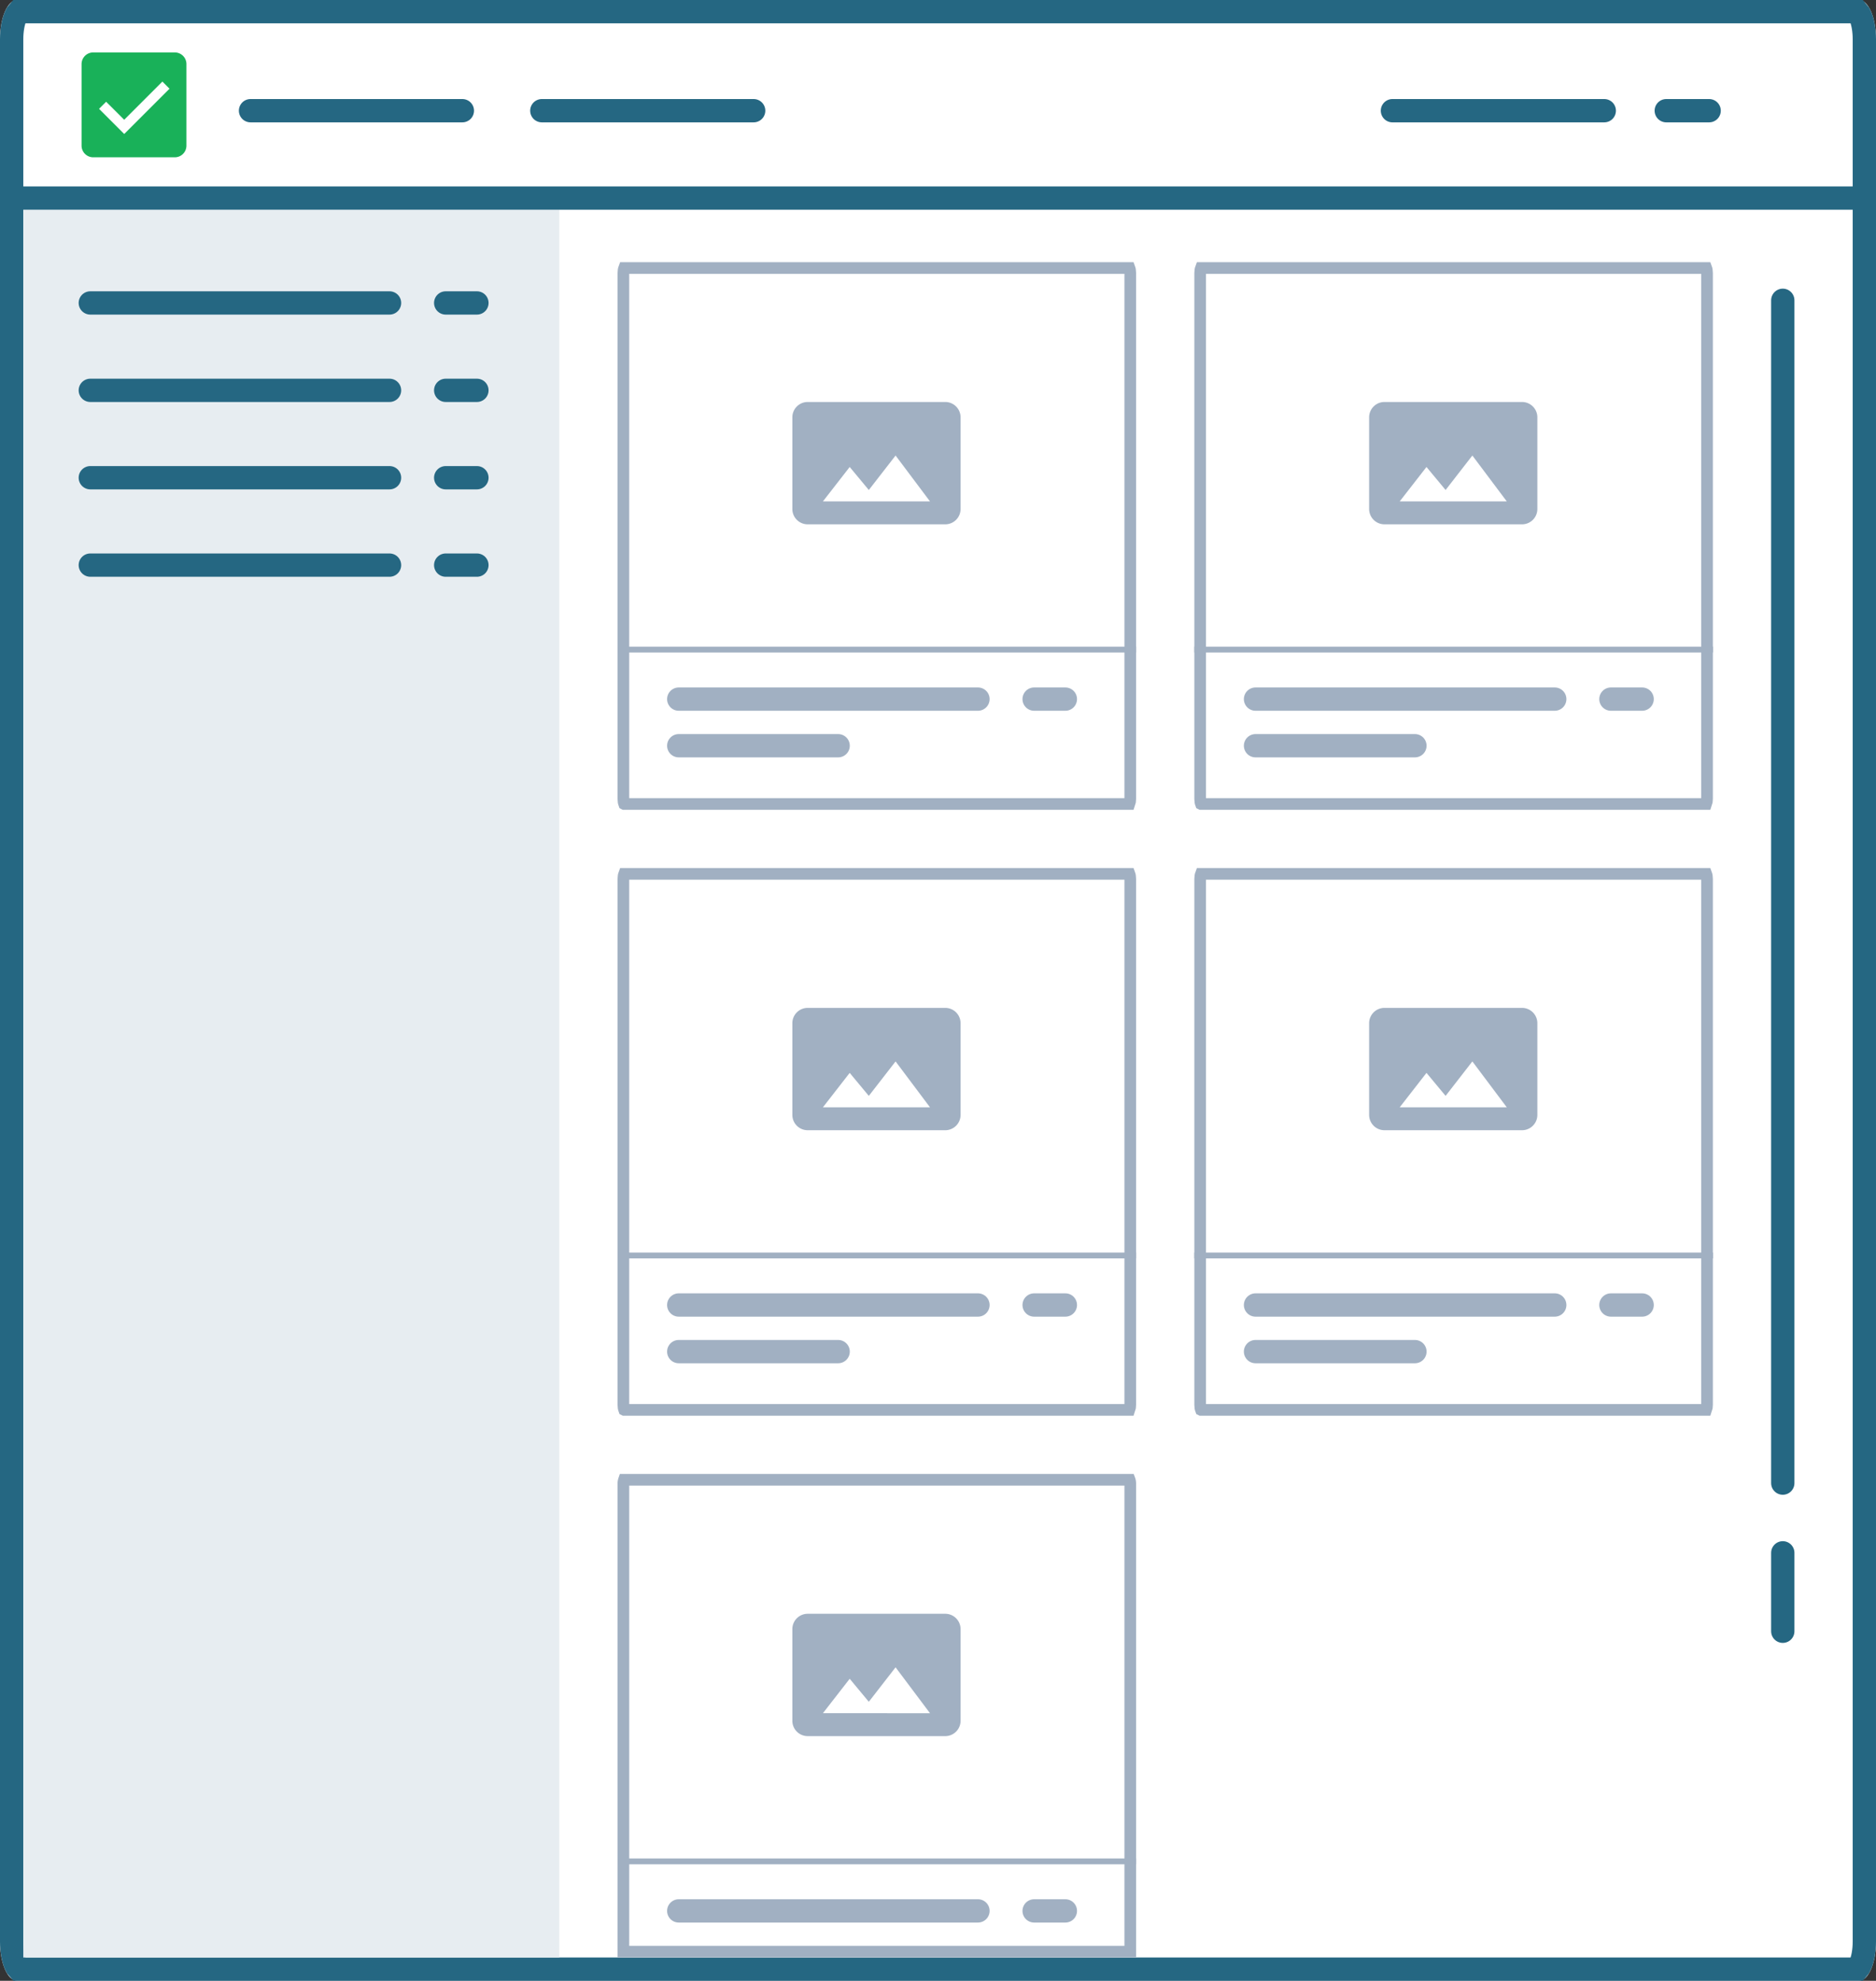 <svg width="322" height="340" viewBox="0 0 322 340" xmlns="http://www.w3.org/2000/svg" xmlns:xlink="http://www.w3.org/1999/xlink"><rect x="0" y="0" width="322" height="340" fill="#333333" stroke="none"/><title>window</title><defs><path d="M2.93 340C1.311 340 0 337.009 0 333.285V6.715C0 3.006 1.314 0 2.932 0h316.136C320.688 0 322 2.991 322 6.715v326.57c0 3.709-1.31 6.715-2.92 6.715H2.93z" id="a"/><path d="M.81 94C.362 94 0 93.173 0 92.143V1.857C0 .83.363 0 .81 0h87.38c.447 0 .81.827.81 1.857v90.286C89 93.17 88.638 94 88.193 94H.81z" id="b"/><path d="M.81 94C.362 94 0 93.173 0 92.143V1.857C0 .83.363 0 .81 0h87.38c.447 0 .81.827.81 1.857v90.286C89 93.17 88.638 94 88.193 94H.81z" id="c"/><path d="M.81 94C.362 94 0 93.173 0 92.143V1.857C0 .83.363 0 .81 0h87.38c.447 0 .81.827.81 1.857v90.286C89 93.17 88.638 94 88.193 94H.81z" id="d"/><path d="M0 83V1.672C0 .75.363 0 .81 0h87.38c.447 0 .81.745.81 1.672V83" id="e"/><path d="M.81 94C.362 94 0 93.173 0 92.143V1.857C0 .83.363 0 .81 0h87.38c.447 0 .81.827.81 1.857v90.286C89 93.17 88.638 94 88.193 94H.81z" id="f"/></defs><g fill="none" fill-rule="evenodd"><g><use fill="#FFF" xlink:href="#a"/><path stroke="#256782" stroke-width="4" d="M3.143 338h315.715c.135-.148.297-.408.452-.765.428-.984.69-2.406.69-3.95V6.715c0-1.55-.262-2.972-.691-3.953-.156-.356-.318-.616-.454-.762H3.148c-.136.147-.3.409-.456.767C2.262 3.75 2 5.172 2 6.715v326.57c0 1.55.262 2.972.69 3.953.156.356.318.616.453.762z"/></g><path fill="#E7EDF1" d="M4 36h92v300H4z"/><path d="M30 9H16a2 2 0 0 0-2 2v14a2 2 0 0 0 2 2h14a2 2 0 0 0 2-2V11a2 2 0 0 0-2-2zm-8.681 14L17 18.681l1.218-1.217 3.1 3.092L27.875 14l1.218 1.226L21.32 23z" fill="#19B159"/><path d="M43 19h36.36M93 19h36.36M239 19h36.36M286 19h7.36" stroke="#256782" stroke-width="4" stroke-linecap="round"/><path d="M2.5 34h316.36" stroke="#256782" stroke-width="4" stroke-linecap="square"/><path d="M15.5 52h51.36M76.5 52h5.36M15.5 67h51.36M76.5 67h5.36M15.5 82h51.36M76.5 82h5.36M15.5 97h51.36M76.5 97h5.36M306 51.546V254.57M306 266.538V280" stroke="#256782" stroke-width="4" stroke-linecap="round"/><g><g transform="translate(106 45)"><use fill="#FFF" xlink:href="#b"/><path stroke="#A1B0C2" stroke-width="2" d="M1.13 93h86.74c.079-.212.13-.52.13-.857V1.857c0-.339-.051-.646-.13-.857H1.13c-.08.212-.131.52-.131.857v90.286c0 .339.051.645.13.857z"/></g><path d="M164.875 87.375v-15.75A2.633 2.633 0 0 0 162.25 69h-23.625A2.633 2.633 0 0 0 136 71.625v15.75A2.633 2.633 0 0 0 138.625 90h23.625a2.633 2.633 0 0 0 2.625-2.625zm-19.031-7.219l3.281 3.95 4.594-5.918 5.906 7.874H141.25l4.594-5.906z" fill="#A1B0C2"/><path d="M106.5 111.5h88.023" stroke="#A1B0C2" stroke-linecap="square"/><path d="M116.5 120h51.36M177.5 120h5.36M116.5 128h27.36" stroke="#A1B0C2" stroke-width="4" stroke-linecap="round"/><g><g transform="translate(205 45)"><use fill="#FFF" xlink:href="#c"/><path stroke="#A1B0C2" stroke-width="2" d="M1.13 93h86.74c.079-.212.13-.52.13-.857V1.857c0-.339-.051-.646-.13-.857H1.13c-.08.212-.131.52-.131.857v90.286c0 .339.051.645.13.857z"/></g><path d="M263.875 87.375v-15.75A2.633 2.633 0 0 0 261.25 69h-23.625A2.633 2.633 0 0 0 235 71.625v15.75A2.633 2.633 0 0 0 237.625 90h23.625a2.633 2.633 0 0 0 2.625-2.625zm-19.031-7.219l3.281 3.95 4.594-5.918 5.906 7.874H240.25l4.594-5.906z" fill="#A1B0C2"/><path d="M205.5 111.5h88.023" stroke="#A1B0C2" stroke-linecap="square"/><path d="M215.5 120h51.36M276.5 120h5.36M215.5 128h27.36" stroke="#A1B0C2" stroke-width="4" stroke-linecap="round"/></g><g><g transform="translate(106 149)"><use fill="#FFF" xlink:href="#d"/><path stroke="#A1B0C2" stroke-width="2" d="M1.13 93h86.74c.079-.212.13-.52.13-.857V1.857c0-.339-.051-.646-.13-.857H1.13c-.08.212-.131.52-.131.857v90.286c0 .339.051.645.13.857z"/></g><path d="M164.875 191.375v-15.75A2.633 2.633 0 0 0 162.25 173h-23.625a2.633 2.633 0 0 0-2.625 2.625v15.75a2.633 2.633 0 0 0 2.625 2.625h23.625a2.633 2.633 0 0 0 2.625-2.625zm-19.031-7.219l3.281 3.95 4.594-5.918 5.906 7.875H141.25l4.594-5.907z" fill="#A1B0C2"/><path d="M106.5 215.5h88.023" stroke="#A1B0C2" stroke-linecap="square"/><path d="M116.5 224h51.36M177.5 224h5.36M116.5 232h27.36" stroke="#A1B0C2" stroke-width="4" stroke-linecap="round"/></g><g><g transform="translate(106 253)"><use fill="#FFF" xlink:href="#e"/><path stroke="#A1B0C2" stroke-width="2" d="M1 82h87V1.672c0-.265-.042-.504-.105-.672H1.105A1.98 1.98 0 0 0 1 1.672V82z"/></g><path d="M164.875 295.375v-15.75A2.633 2.633 0 0 0 162.25 277h-23.625a2.633 2.633 0 0 0-2.625 2.625v15.75a2.633 2.633 0 0 0 2.625 2.625h23.625a2.633 2.633 0 0 0 2.625-2.625zm-19.031-7.219l3.281 3.95 4.594-5.918 5.906 7.875H141.25l4.594-5.907z" fill="#A1B0C2"/><path d="M106.5 319.5h88.023" stroke="#A1B0C2" stroke-linecap="square"/><path d="M116.5 328h51.36M177.5 328h5.36" stroke="#A1B0C2" stroke-width="4" stroke-linecap="round"/></g><g><g transform="translate(205 149)"><use fill="#FFF" xlink:href="#f"/><path stroke="#A1B0C2" stroke-width="2" d="M1.13 93h86.74c.079-.212.13-.52.13-.857V1.857c0-.339-.051-.646-.13-.857H1.13c-.08.212-.131.52-.131.857v90.286c0 .339.051.645.13.857z"/></g><path d="M263.875 191.375v-15.75A2.633 2.633 0 0 0 261.25 173h-23.625a2.633 2.633 0 0 0-2.625 2.625v15.75a2.633 2.633 0 0 0 2.625 2.625h23.625a2.633 2.633 0 0 0 2.625-2.625zm-19.031-7.219l3.281 3.95 4.594-5.918 5.906 7.875H240.25l4.594-5.907z" fill="#A1B0C2"/><path d="M205.5 215.5h88.023" stroke="#A1B0C2" stroke-linecap="square"/><path d="M215.5 224h51.36M276.5 224h5.36M215.5 232h27.36" stroke="#A1B0C2" stroke-width="4" stroke-linecap="round"/></g></g></g></svg>